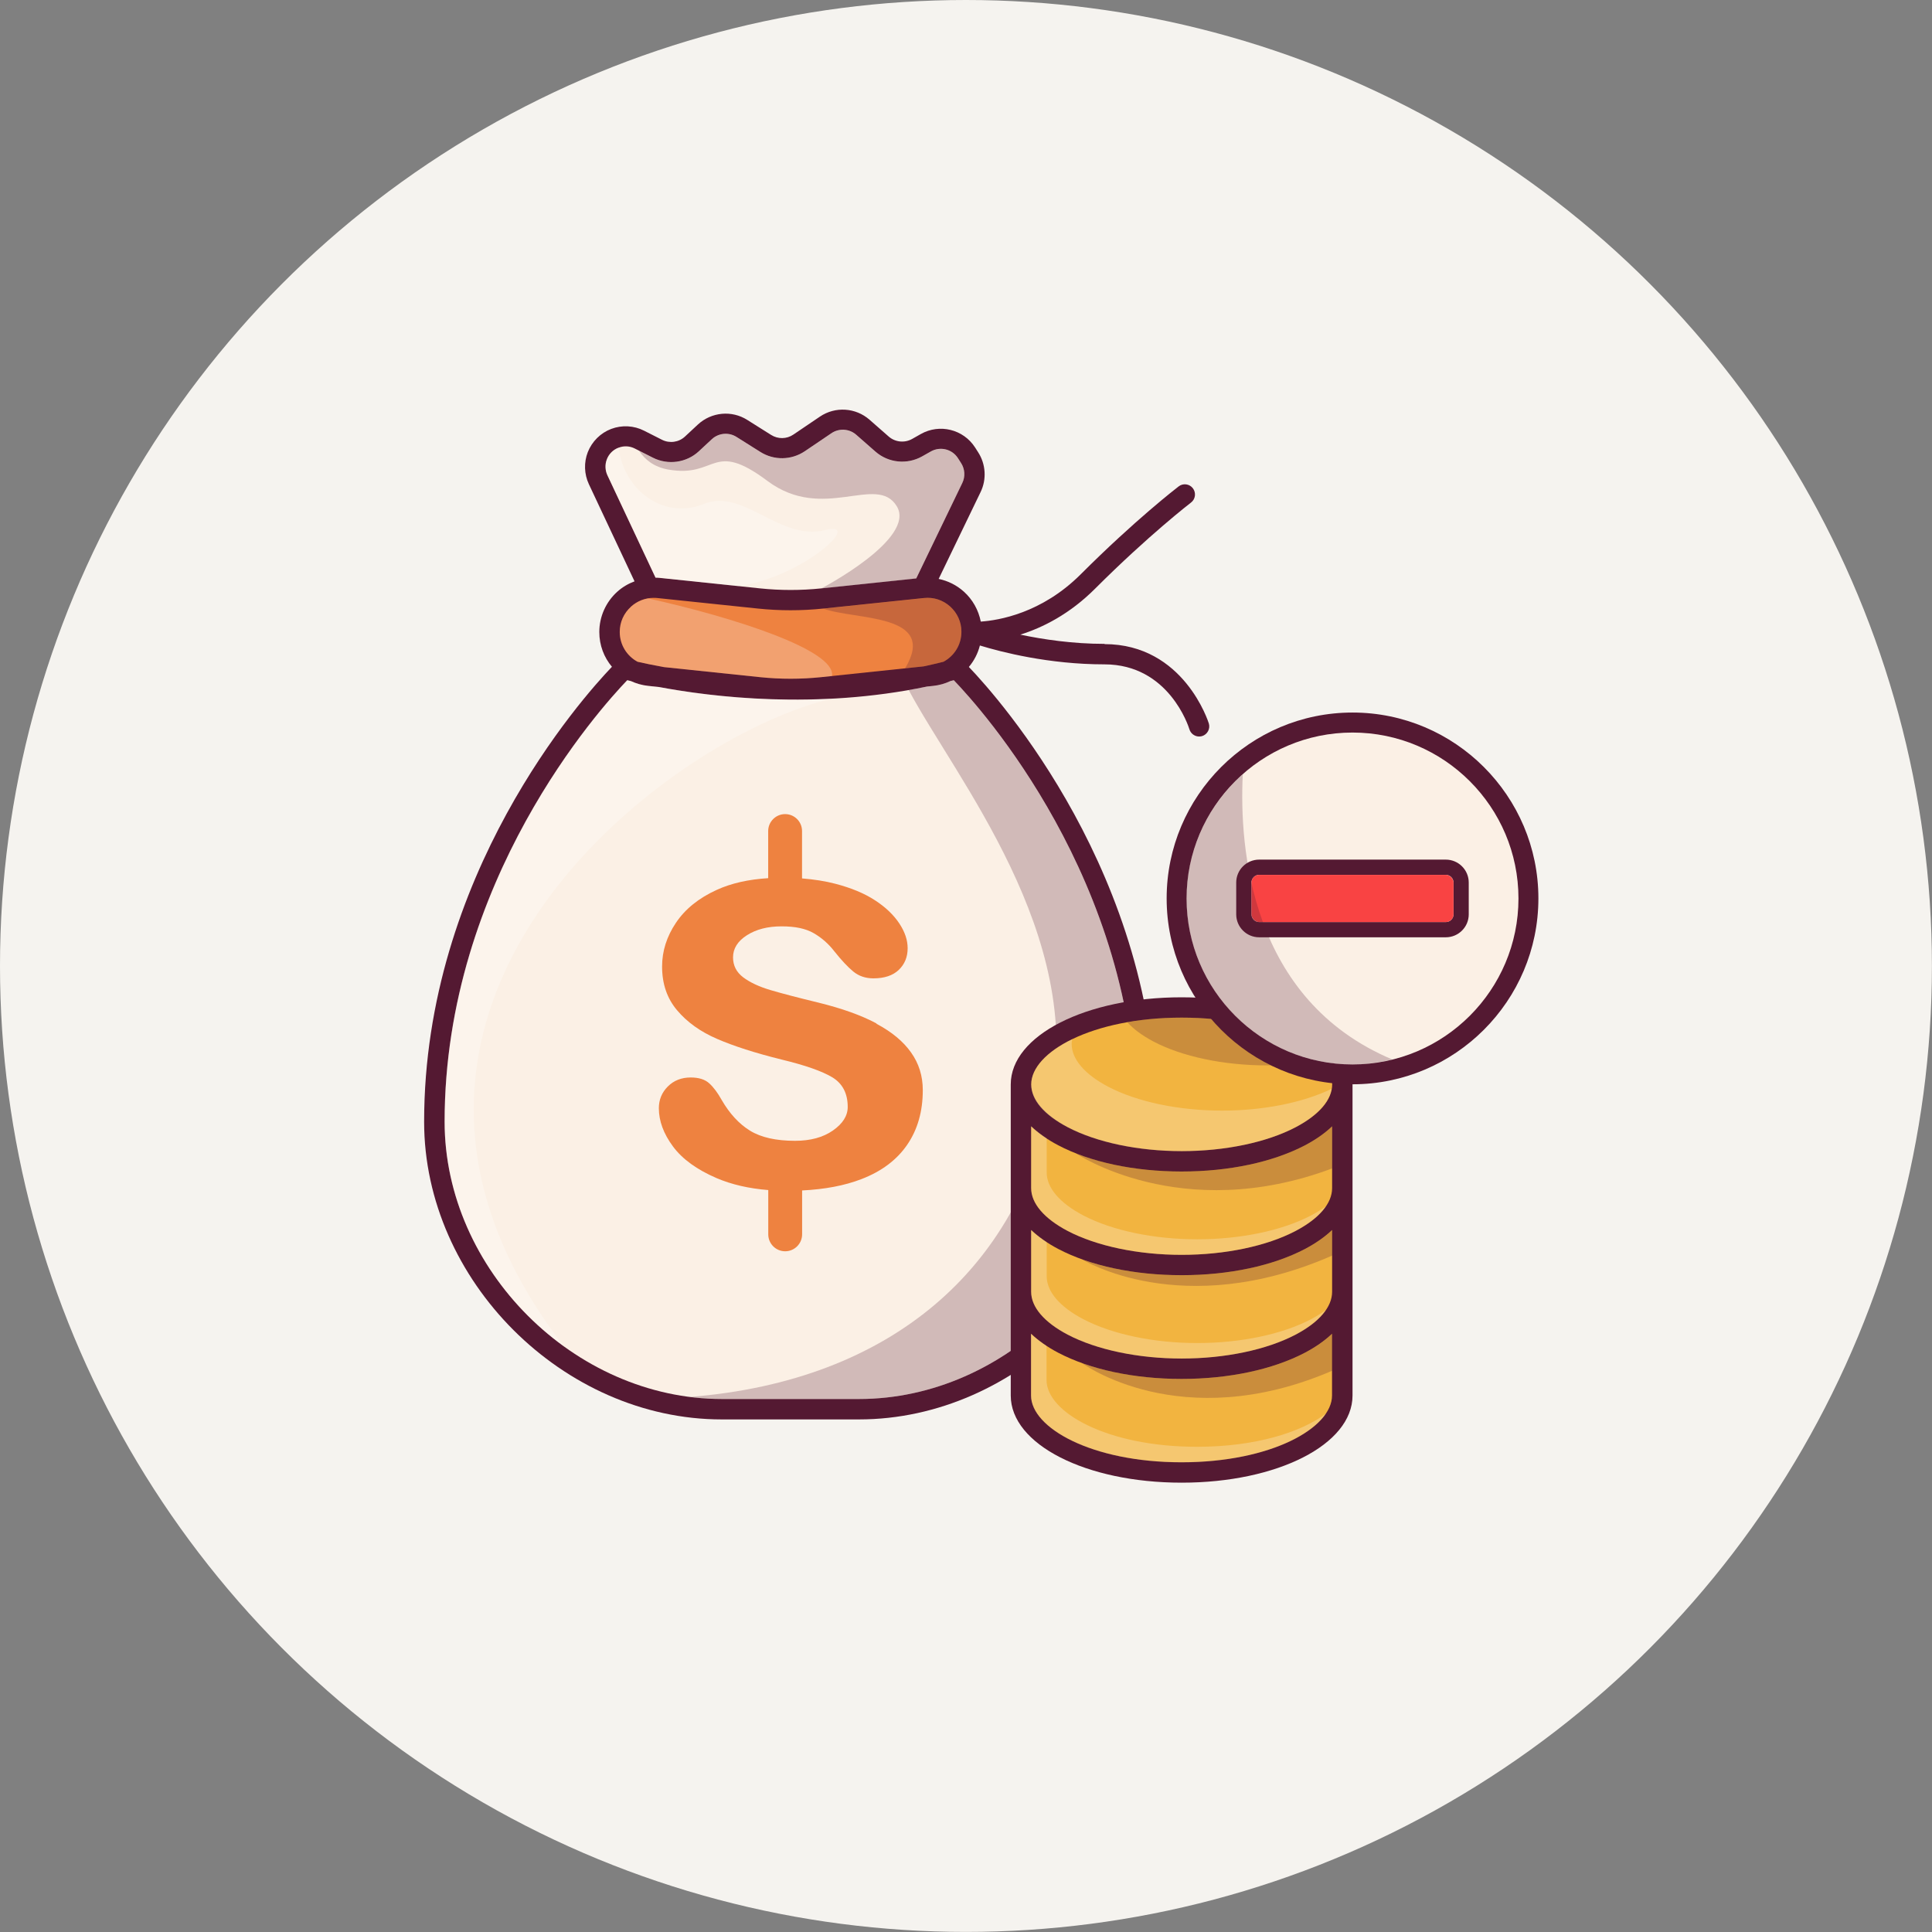 <?xml version="1.0" encoding="UTF-8"?><svg xmlns="http://www.w3.org/2000/svg" viewBox="0 0 238.55 238.55"><rect x="0" y="0" width="238.55" height="238.55" fill="#808080" stroke="none"/><defs><style>.c{fill:#f94343;}.d{fill:#f5f3ef;}.e{fill:#f2b440;}.f{fill:#ee8240;}.g{fill:#fbf0e5;}.h,.i{fill:#541932;}.i,.j{opacity:.25;}.j{fill:#fff;}</style></defs><g id="a"/><g id="b"><g><circle class="d" cx="119.27" cy="119.27" r="119.27"/><g><g><path class="h" d="M136.39,79.5c-3.95,0-7.6-.55-10.41-1.14,2.75-.86,6.08-2.52,9.24-5.68,6.59-6.59,11.79-10.59,11.84-10.63,.55-.42,.65-1.21,.23-1.76-.42-.55-1.21-.66-1.76-.23-.22,.17-5.38,4.14-12.09,10.85-4.82,4.82-10.15,5.69-12.34,5.84-.28-1.42-1-2.72-2.09-3.7-.89-.8-1.96-1.33-3.11-1.57l5.18-10.73c.76-1.56,.64-3.44-.3-4.9l-.39-.61c-1.44-2.23-4.37-2.96-6.69-1.65l-1.08,.61c-.93,.52-2.09,.4-2.89-.3l-2.36-2.07c-1.72-1.51-4.24-1.67-6.13-.39l-3.28,2.22c-.82,.56-1.9,.58-2.75,.04l-2.94-1.85c-1.92-1.22-4.43-.98-6.1,.57l-1.59,1.48c-.77,.72-1.91,.87-2.84,.4l-2.21-1.12c-1.26-.64-2.74-.72-4.06-.22-1.32,.5-2.37,1.55-2.89,2.86-.5,1.28-.45,2.72,.13,3.96l5.64,12c-.78,.29-1.51,.72-2.13,1.28-1.41,1.27-2.22,3.08-2.22,4.98,0,1.63,.58,3.13,1.56,4.29-3.74,3.91-23.19,25.72-23.19,56.18,0,19.58,17.17,36.75,36.75,36.75h16.93c19.58,0,36.75-17.17,36.75-36.75,0-30.4-19.38-52.2-23.17-56.16,.64-.76,1.11-1.66,1.36-2.65,2.64,.81,8.52,2.33,15.38,2.33,7.95,0,10.39,7.69,10.49,8.01,.16,.54,.66,.9,1.2,.9,.12,0,.24-.02,.36-.05,.66-.2,1.04-.9,.84-1.56-.03-.1-3.05-9.8-12.89-9.8Z"/><path class="g" d="M74.93,56.71c.26-.67,.77-1.18,1.44-1.43,.67-.26,1.39-.22,2.03,.11l2.21,1.12c1.87,.95,4.16,.63,5.69-.8l1.59-1.48c.83-.77,2.09-.89,3.05-.28l2.94,1.85c1.69,1.07,3.84,1.03,5.5-.09l3.28-2.22c.94-.64,2.21-.56,3.06,.19l2.36,2.07c1.6,1.41,3.92,1.65,5.78,.6l1.08-.61c1.16-.65,2.62-.29,3.34,.83l.39,.61c.47,.73,.53,1.67,.15,2.45l-5.69,11.79-11.73,1.23c-2.5,.26-5.04,.26-7.55,0l-12.43-1.3c-.16-.02-.32-.02-.48-.02l-5.94-12.64c-.29-.62-.32-1.34-.07-1.98Z"/><path class="f" d="M77.91,74.9c.78-.7,1.76-1.08,2.79-1.08,.15,0,.3,0,.45,.02l12.43,1.3c2.68,.28,5.39,.28,8.07,0l12.43-1.3c1.19-.13,2.35,.25,3.24,1.05,.89,.81,1.39,1.91,1.39,3.12,0,1.6-.89,2.99-2.22,3.7-.82,.2-1.63,.4-2.45,.57l-12.65,1.33c-2.5,.26-5.04,.26-7.55,0l-11.86-1.24c-1.38-.25-2.48-.48-3.26-.66-1.32-.71-2.2-2.1-2.2-3.68,0-1.2,.49-2.31,1.39-3.12Z"/><path class="g" d="M106.07,172.74h-16.93c-18.24,0-34.24-16-34.24-34.24,0-29.77,19.22-51.05,22.55-54.51,.13,.03,.28,.07,.45,.11,.66,.3,1.37,.51,2.13,.59l1.33,.14c6.6,1.24,19.42,2.8,33.1-.06l.77-.08c.76-.08,1.48-.29,2.13-.6,.14-.03,.27-.07,.41-.1,3.34,3.47,22.54,24.74,22.54,54.51,0,18.24-16,34.24-34.24,34.24Z"/><path class="f" d="M108.21,126.36c-1.87-1-4.28-1.86-7.22-2.58-2.48-.6-4.43-1.11-5.85-1.53-1.42-.42-2.54-.95-3.38-1.58-.84-.64-1.25-1.46-1.25-2.46,0-1.09,.57-2,1.71-2.73,1.14-.73,2.56-1.1,4.28-1.1s2.99,.28,3.97,.84c.97,.56,1.82,1.3,2.54,2.23,.88,1.11,1.67,1.95,2.35,2.51,.68,.56,1.51,.84,2.49,.84,1.35,0,2.39-.35,3.12-1.04,.73-.7,1.1-1.59,1.1-2.68,0-1-.34-2.02-1.03-3.06-.69-1.04-1.68-2-2.99-2.85-1.31-.86-2.95-1.54-4.91-2.05-1.26-.33-2.64-.54-4.11-.66v-5.85c0-1.16-.94-2.09-2.09-2.09s-2.09,.94-2.09,2.09v5.82c-2.42,.15-4.55,.62-6.36,1.45-2.22,1.01-3.89,2.36-5.03,4.06-1.14,1.7-1.71,3.49-1.71,5.4,0,2.14,.61,3.93,1.85,5.4,1.23,1.46,2.87,2.64,4.93,3.53,2.05,.89,4.72,1.75,7.99,2.56,2.9,.7,4.98,1.43,6.25,2.19,1.26,.77,1.9,1.98,1.9,3.66,0,1.09-.61,2.06-1.83,2.91-1.22,.85-2.78,1.27-4.68,1.27-2.34,0-4.2-.42-5.55-1.25-1.36-.84-2.52-2.1-3.5-3.79-.49-.88-1-1.57-1.53-2.05-.53-.49-1.3-.73-2.3-.73-1.14,0-2.08,.37-2.82,1.11s-1.11,1.64-1.11,2.68c0,1.58,.58,3.15,1.74,4.72,1.16,1.57,2.96,2.87,5.4,3.92,1.85,.79,3.97,1.28,6.37,1.47v5.47c0,1.16,.94,2.09,2.09,2.09s2.09-.94,2.09-2.09v-5.42c2.81-.14,5.25-.6,7.32-1.4,2.5-.96,4.38-2.38,5.66-4.25,1.28-1.87,1.92-4.11,1.92-6.74,0-1.74-.48-3.29-1.45-4.65-.96-1.36-2.38-2.54-4.25-3.53Z"/></g><path class="i" d="M118.82,59.64c.38-.78,.32-1.72-.15-2.45l-.39-.61c-.72-1.12-2.18-1.48-3.34-.83l-1.08,.61c-1.86,1.05-4.18,.81-5.78-.6l-2.36-2.07c-.86-.75-2.12-.83-3.06-.19l-3.28,2.22c-1.65,1.12-3.81,1.16-5.5,.09l-2.94-1.85c-.96-.61-2.22-.49-3.05,.28l-1.59,1.48c-1.54,1.43-3.82,1.75-5.69,.8l-1.71-.87c.73,1.11,1.86,2.02,3.63,2.33,6.04,1.06,5.36-3.74,12.24,1.41,6.88,5.14,13.47-.93,15.95,3.1,2.48,4.03-9.33,10.18-9.33,10.18l11.73-1.23,5.69-11.79Z"/><path class="i" d="M116.49,81.72c1.33-.71,2.22-2.1,2.22-3.7,0-1.2-.49-2.31-1.39-3.12-.9-.81-2.05-1.18-3.24-1.05l-12.43,1.3c4.03,1.45,14.2,.56,10.11,7.37l2.28-.24c.81-.17,1.63-.36,2.45-.57Z"/><path class="i" d="M106.07,172.74c18.24,0,34.24-16,34.24-34.24,0-29.76-19.21-51.03-22.54-54.51-.14,.04-.27,.07-.41,.1-.66,.31-1.37,.52-2.13,.6l-.77,.08c-.76,.16-1.51,.3-2.26,.43,5.87,10.99,21.76,30.21,17.55,50.93-4.13,20.3-19.46,34.34-44.51,36.35,1.29,.16,2.6,.26,3.92,.26h16.93Z"/><path class="h" d="M145.9,123.14c-11.83,0-21.1,4.72-21.1,10.76v38.41c0,6.03,9.27,10.76,21.1,10.76s21.1-4.72,21.1-10.76v-38.41c0-6.03-9.27-10.76-21.1-10.76Z"/><path class="e" d="M145.9,125.65c11.12,0,18.59,4.26,18.59,8.24,0,1.89-1.6,3.76-4.51,5.29h0c-3.58,1.88-8.71,2.95-14.07,2.95s-10.49-1.08-14.07-2.95h0c-2.91-1.53-4.51-3.41-4.51-5.29,0-3.98,7.47-8.24,18.59-8.24Z"/><path class="e" d="M159.97,164.79h0c-3.58,1.88-8.71,2.95-14.07,2.95s-10.49-1.08-14.07-2.95h0c-2.91-1.53-4.51-3.41-4.51-5.29v-7.63c.89,.85,2.01,1.64,3.34,2.34h0c3.98,2.09,9.4,3.24,15.24,3.24s11.25-1.15,15.24-3.24h0c1.33-.7,2.45-1.49,3.34-2.34v7.63c0,1.89-1.6,3.76-4.51,5.29Z"/><path class="e" d="M159.97,151.99h0c-3.58,1.88-8.71,2.95-14.07,2.95s-10.49-1.08-14.07-2.95h0c-2.91-1.53-4.51-3.41-4.51-5.29v-7.63c.89,.85,2.01,1.64,3.34,2.34h0c3.98,2.09,9.4,3.24,15.24,3.24s11.25-1.15,15.24-3.24h0c1.33-.7,2.45-1.49,3.34-2.34v7.63c0,1.89-1.6,3.76-4.51,5.29Z"/><path class="e" d="M145.9,180.55c-11.12,0-18.59-4.26-18.59-8.24v-7.63c.89,.85,2.01,1.64,3.34,2.34h0c3.98,2.09,9.4,3.24,15.24,3.24s11.25-1.15,15.24-3.24h0c1.33-.7,2.45-1.49,3.34-2.34v7.63c0,3.98-7.47,8.24-18.59,8.24Z"/><path class="j" d="M80.04,73.89c-.78,.13-1.51,.47-2.12,1.02-.89,.81-1.39,1.91-1.39,3.12,0,1.59,.88,2.97,2.2,3.68,.78,.18,1.88,.41,3.26,.66l11.86,1.24c2.5,.26,5.04,.26,7.55,0l1.33-.14c.52-3.21-12.3-7.28-22.69-9.58Z"/><path class="j" d="M101.88,65.45c-5.57,1.4-10.09-5.22-14.98-3.23-4.9,1.99-9.84-1.61-10.52-6.95-.67,.26-1.18,.76-1.44,1.43-.25,.64-.23,1.36,.07,1.98l5.94,12.64c.16,0,.32,0,.48,.02l9.72,1.02c7.93-1.03,15.61-8.14,10.75-6.92Z"/><path class="j" d="M102.74,86.26h0c-8.97,.47-16.73-.56-21.39-1.44l-1.33-.14c-.76-.08-1.47-.29-2.13-.59-.16-.04-.32-.08-.45-.11-3.33,3.46-22.55,24.74-22.55,54.51,0,11.12,5.95,21.4,14.73,27.74-31.74-41.28,12.45-75.14,33.11-79.97Z"/><path class="j" d="M150.9,137.13c-5.37,0-10.49-1.08-14.07-2.95h0c-2.91-1.53-4.51-3.41-4.51-5.29,0-.19,.03-.39,.07-.58-3.22,1.56-5.07,3.61-5.07,5.59s1.6,3.76,4.51,5.29h0c3.58,1.88,8.71,2.95,14.07,2.95s10.49-1.08,14.07-2.95h0c2.63-1.38,4.18-3.05,4.45-4.75-3.55,1.71-8.42,2.69-13.52,2.69Z"/><path class="j" d="M161.89,162.88h0c-3.58,1.88-8.71,2.95-14.07,2.95s-10.49-1.08-14.07-2.95h0c-2.91-1.53-4.51-3.41-4.51-5.29v-4.22c-.72-.47-1.36-.97-1.92-1.49v7.63c0,1.89,1.6,3.76,4.51,5.29h0c3.58,1.88,8.71,2.95,14.07,2.95s10.49-1.08,14.07-2.95h0c1.75-.92,3.01-1.96,3.75-3.06-.54,.4-1.15,.78-1.83,1.14Z"/><path class="j" d="M161.89,150.07h0c-3.58,1.88-8.71,2.95-14.07,2.95s-10.49-1.08-14.07-2.95h0c-2.91-1.53-4.51-3.41-4.51-5.29v-4.22c-.72-.47-1.36-.97-1.92-1.49v7.63c0,1.89,1.6,3.76,4.51,5.29h0c3.58,1.88,8.71,2.95,14.07,2.95s10.49-1.08,14.07-2.95h0c1.75-.92,3.01-1.96,3.75-3.06-.54,.4-1.15,.78-1.83,1.14Z"/><path class="j" d="M147.81,178.64c-11.12,0-18.59-4.26-18.59-8.24v-4.22c-.72-.47-1.36-.97-1.92-1.49v7.63c0,3.98,7.47,8.24,18.59,8.24,9.05,0,15.67-2.82,17.83-6.02-3.11,2.33-8.75,4.1-15.92,4.1Z"/><path class="i" d="M145.9,125.65c-2.43,0-4.66,.21-6.7,.57,.76,.85,1.84,1.65,3.22,2.38h0c3.58,1.88,8.71,2.95,14.07,2.95,2.31,0,4.57-.21,6.69-.59-2.6-2.89-8.9-5.31-17.27-5.31Z"/><path class="i" d="M161.14,141.41h0c-3.98,2.09-9.4,3.24-15.24,3.24-4.85,0-9.39-.8-13.08-2.27h-.02s13,8.88,31.68,1.89v-5.2c-.89,.85-2.01,1.64-3.34,2.34Z"/><path class="i" d="M161.14,154.21h0c-3.98,2.09-9.4,3.24-15.24,3.24-4.52,0-8.77-.69-12.31-1.97h-.01s12.3,7.71,30.91-.45v-3.15c-.89,.85-2.01,1.64-3.34,2.34Z"/><path class="i" d="M161.14,167.02h0c-3.98,2.09-9.4,3.24-15.24,3.24-4.52,0-8.77-.69-12.31-1.97h-.01s12.15,9.03,30.91,.96v-4.57c-.89,.85-2.01,1.64-3.34,2.34Z"/><g><path class="h" d="M167,87.98c-12.66,0-22.95,10.3-22.95,22.95s10.3,22.95,22.95,22.95,22.95-10.3,22.95-22.95-10.3-22.95-22.95-22.95Z"/><path class="g" d="M167,131.43c-11.3,0-20.49-9.19-20.49-20.49s9.19-20.49,20.49-20.49,20.49,9.19,20.49,20.49-9.19,20.49-20.49,20.49Z"/><g><path class="h" d="M178.52,108.02c.52,0,.95,.43,.95,.95v3.93c0,.52-.43,.95-.95,.95h-23.05c-.52,0-.95-.43-.95-.95v-3.93c0-.52,.43-.95,.95-.95h23.05m0-1.88h-23.05c-1.56,0-2.83,1.27-2.83,2.83v3.93c0,1.56,1.27,2.83,2.83,2.83h23.05c1.56,0,2.83-1.27,2.83-2.83v-3.93c0-1.56-1.27-2.83-2.83-2.83h0Z"/><rect class="c" x="154.52" y="108.02" width="24.95" height="5.83" rx=".95" ry=".95"/></g><path class="i" d="M153.46,95.59c-4.25,3.76-6.96,9.24-6.96,15.35,0,11.3,9.19,20.49,20.49,20.49,1.7,0,3.34-.23,4.91-.62-17.52-7.37-18.9-26.09-18.45-35.22Z"/></g></g></g></g></svg>